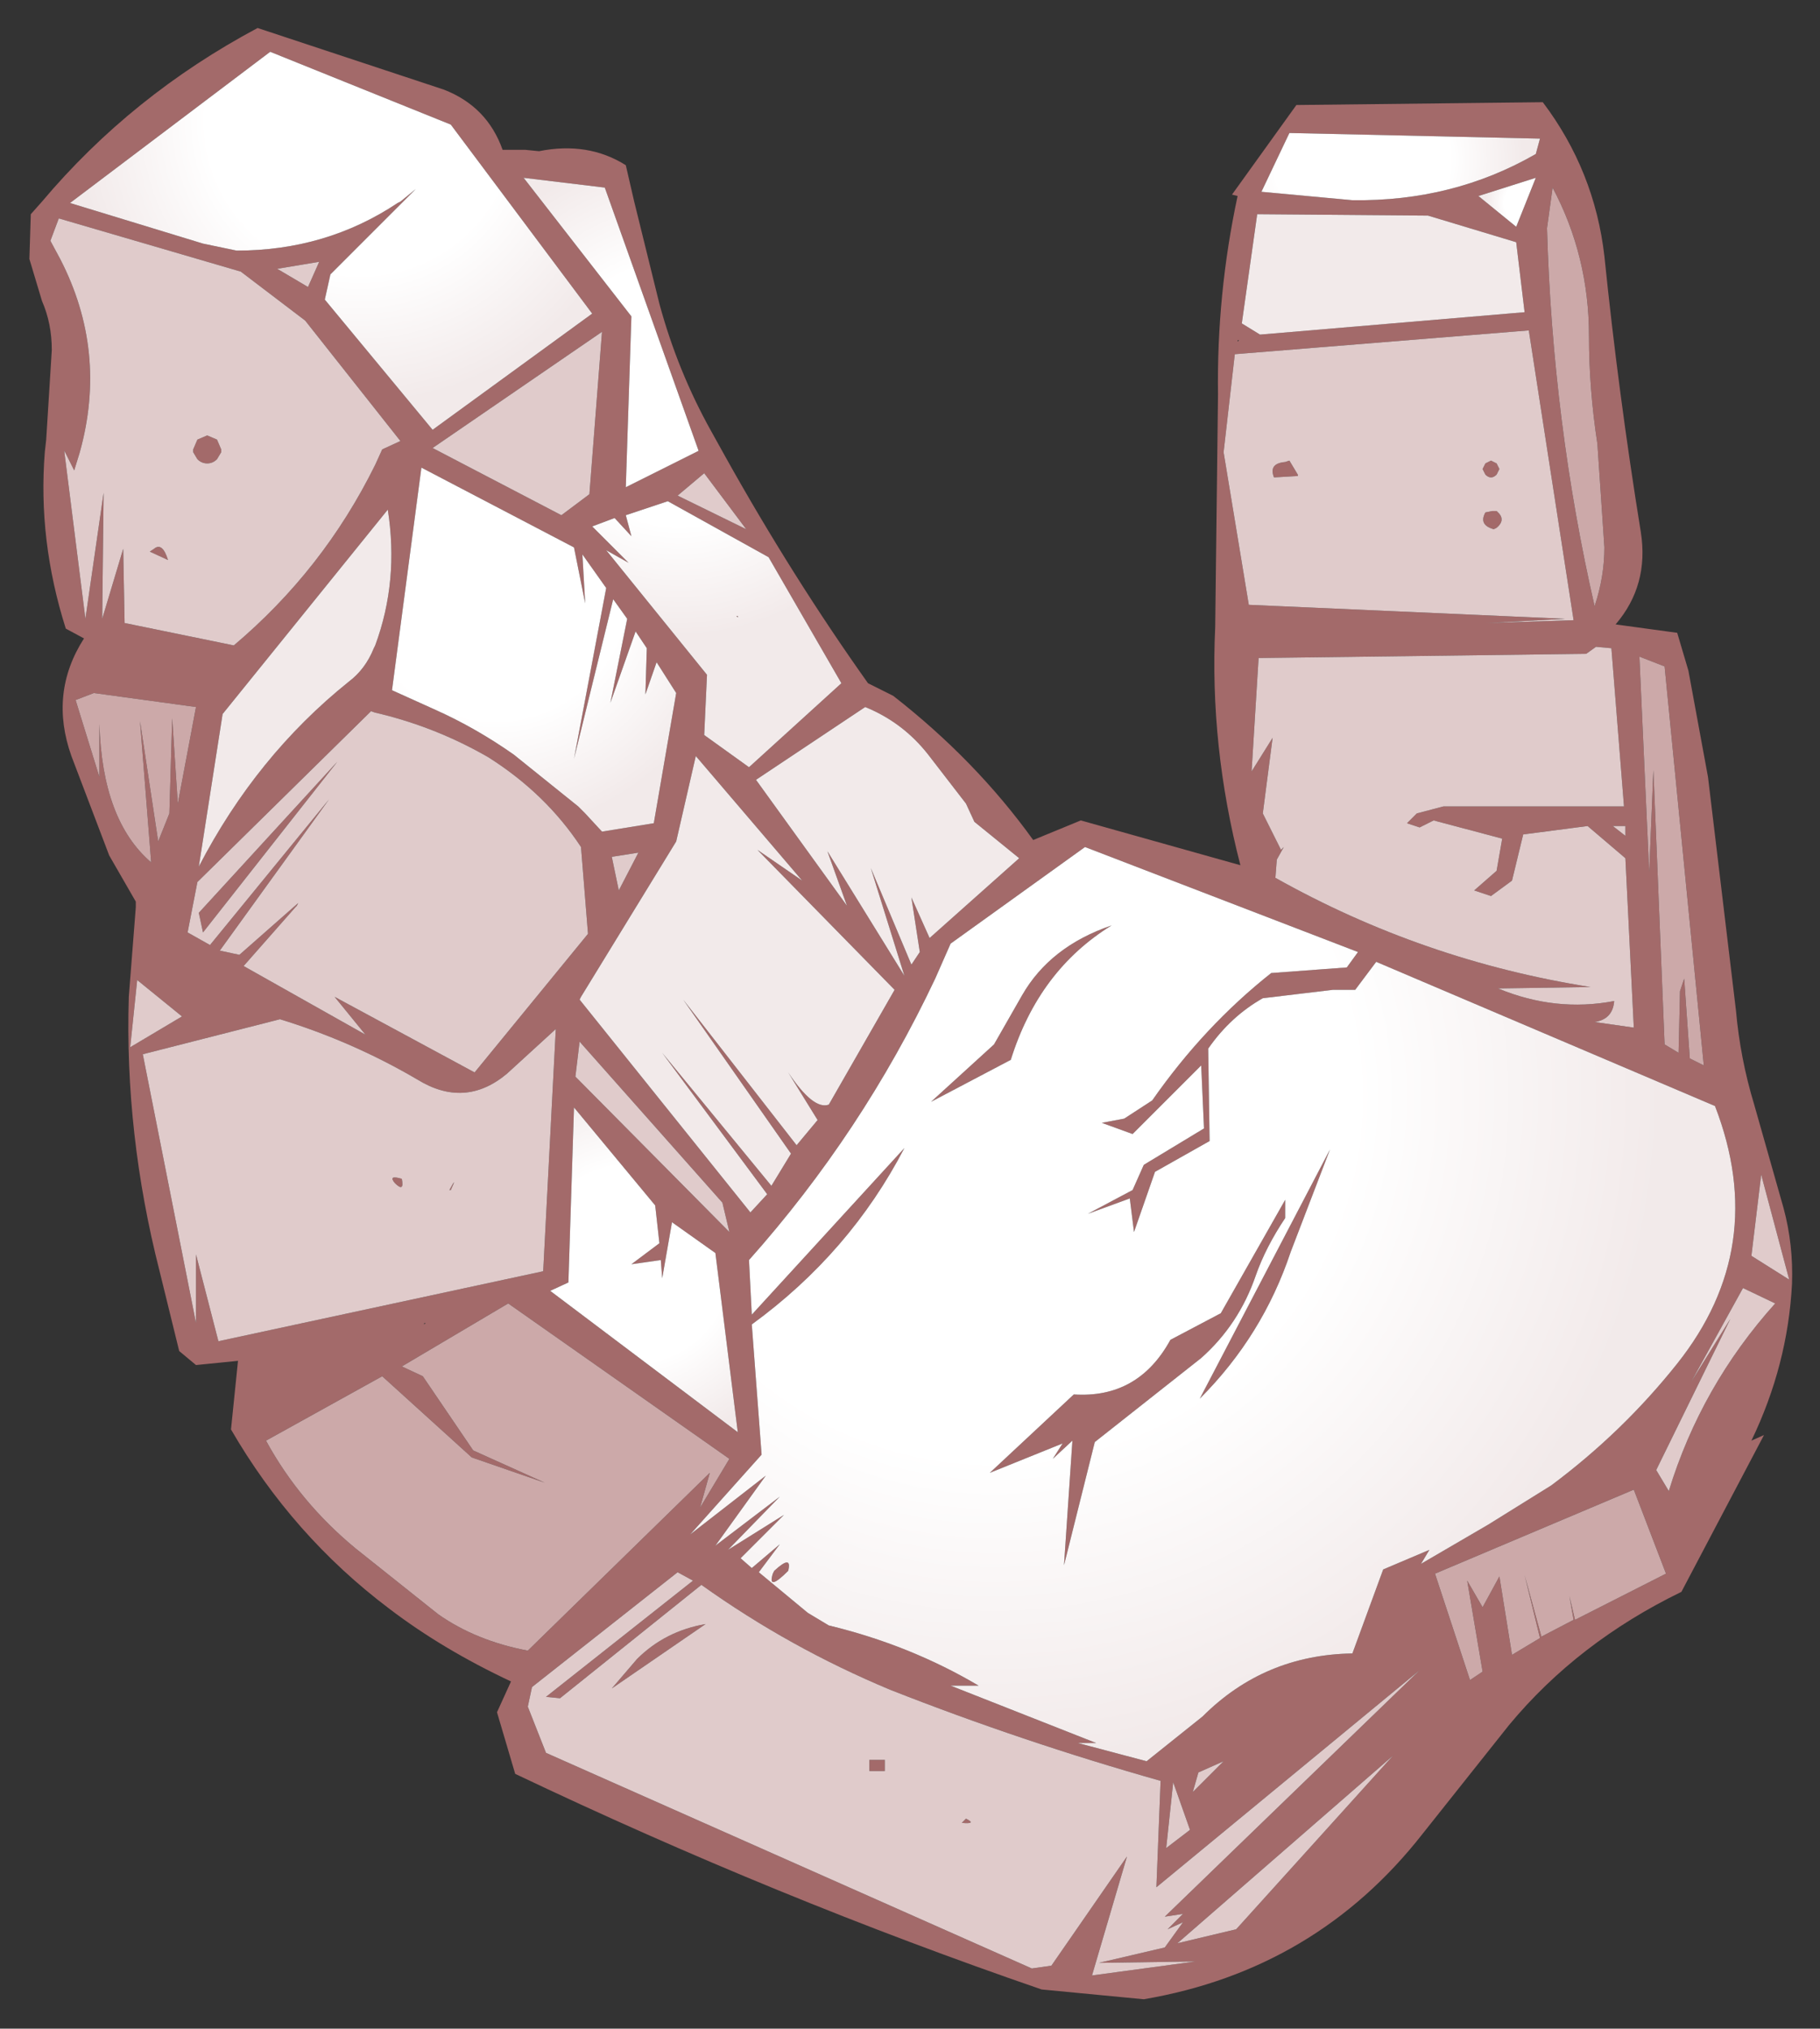 <?xml version="1.0" encoding="UTF-8" standalone="no"?>
<svg xmlns:xlink="http://www.w3.org/1999/xlink" height="72.45px" width="65px" xmlns="http://www.w3.org/2000/svg">
  <rect width="100%" height="100%" fill="#333333" stroke="none"/>
  <g transform="matrix(1.0, 0.0, 0.0, 1.0, 32.5, 36.2)">
    <path d="M22.35 -30.7 L22.5 -31.25 13.55 -31.45 12.55 -29.35 15.8 -29.05 Q19.4 -29.0 22.35 -30.7 M22.95 -29.5 L22.75 -28.05 Q22.95 -21.1 24.45 -14.55 24.8 -15.6 24.8 -16.65 L24.55 -20.35 Q24.25 -22.3 24.25 -24.2 24.25 -27.05 22.95 -29.5 M20.3 -29.2 L21.65 -28.1 22.35 -29.85 20.3 -29.2 M21.95 -25.05 L21.65 -27.55 18.5 -28.5 12.4 -28.55 11.85 -24.65 12.5 -24.25 21.95 -25.05 M11.7 -24.05 L11.7 -24.0 11.75 -24.05 11.7 -24.05 M22.6 -32.55 Q24.45 -30.1 24.8 -27.05 25.3 -22.15 26.1 -17.2 26.4 -15.3 25.2 -13.9 L27.4 -13.6 27.8 -12.25 28.5 -8.45 29.5 -0.1 Q29.65 1.6 30.15 3.25 L31.2 6.95 Q31.55 8.25 31.5 9.65 31.35 12.55 30.05 15.25 L30.5 15.05 27.55 20.65 Q23.85 22.45 21.4 25.4 L18.3 29.3 Q14.5 34.15 8.35 35.2 L4.7 34.85 Q-4.75 31.6 -14.1 27.15 L-14.75 24.95 -14.25 23.85 Q-16.7 22.7 -18.6 21.25 -22.05 18.65 -24.25 14.85 L-24.0 12.4 -25.5 12.55 -26.1 12.05 -26.8 9.2 Q-28.05 4.3 -27.9 -0.6 L-27.65 -3.8 -27.65 -3.85 -27.65 -4.0 -28.6 -5.65 -29.95 -9.2 Q-30.75 -11.45 -29.5 -13.4 L-30.15 -13.75 Q-31.15 -16.9 -30.9 -20.05 L-30.85 -20.5 -30.65 -23.7 Q-30.65 -24.65 -31.0 -25.45 L-31.45 -26.95 -31.4 -28.55 -31.0 -29.0 Q-27.8 -32.8 -23.3 -35.2 L-16.65 -33.0 Q-15.1 -32.4 -14.55 -30.85 L-13.75 -30.85 -13.25 -30.8 Q-11.5 -31.15 -10.15 -30.3 L-9.85 -29.0 -8.95 -25.35 Q-8.3 -22.95 -7.1 -20.8 L-6.6 -19.9 Q-4.2 -15.6 -1.5 -11.8 L-0.6 -11.35 Q2.35 -9.05 4.4 -6.2 L6.1 -6.9 11.8 -5.3 Q10.7 -9.55 10.9 -13.8 L11.0 -22.1 Q10.95 -25.7 11.7 -29.2 L11.5 -29.25 13.8 -32.45 22.6 -32.55 M11.6 -23.55 L11.2 -20.05 12.1 -14.6 23.4 -14.1 20.6 -13.95 23.7 -14.05 22.1 -24.4 11.6 -23.55 M13.85 -19.2 L13.0 -19.15 Q12.8 -19.65 13.4 -19.7 L13.55 -19.75 13.85 -19.25 13.85 -19.2 M2.0 -7.5 L0.65 -9.25 Q-0.25 -10.4 -1.6 -10.95 L-5.5 -8.35 -2.25 -3.85 -2.95 -5.8 -0.2 -1.35 -1.4 -5.2 0.05 -1.75 0.35 -2.2 0.05 -4.15 0.7 -2.7 3.9 -5.55 2.3 -6.85 2.0 -7.5 M4.0 -0.65 Q5.0 -2.4 7.2 -3.15 4.6 -1.55 3.6 1.65 L0.75 3.15 3.0 1.1 4.0 -0.65 M1.45 -2.5 L0.9 -1.25 Q-1.7 4.25 -5.75 8.8 L-5.65 10.75 -0.2 4.8 Q-2.15 8.55 -5.65 11.1 L-5.3 15.75 -7.85 18.6 -5.15 16.5 -6.95 19.0 -4.65 17.25 -6.5 19.15 -4.5 17.9 -6.05 19.45 -5.65 19.8 -4.65 18.95 -5.4 19.95 -3.65 21.4 -2.9 21.85 Q0.0 22.55 2.45 24.0 L1.45 24.0 6.65 26.05 6.0 26.05 8.45 26.7 10.45 25.1 Q12.65 22.9 15.8 22.85 L16.9 19.85 18.55 19.15 18.25 19.65 20.65 18.25 22.9 16.85 Q25.45 14.95 27.4 12.5 30.7 8.35 28.75 3.3 L16.65 -1.85 15.9 -0.85 15.1 -0.85 12.6 -0.55 Q11.45 0.1 10.65 1.25 L10.7 4.55 8.75 5.65 8.0 7.8 7.85 6.6 6.35 7.15 7.95 6.3 8.35 5.4 10.5 4.1 10.4 1.85 7.95 4.3 6.85 3.9 7.65 3.75 8.65 3.1 Q10.5 0.45 12.9 -1.45 L15.6 -1.65 16.0 -2.2 6.25 -5.95 1.45 -2.5 M20.95 -17.35 L20.85 -17.3 Q20.3 -17.45 20.55 -17.9 L20.8 -17.95 20.85 -17.95 20.95 -17.95 21.05 -17.85 Q21.25 -17.6 20.95 -17.35 M20.75 -19.15 Q20.65 -19.15 20.55 -19.25 L20.45 -19.45 20.55 -19.65 20.75 -19.75 20.95 -19.65 21.05 -19.45 20.95 -19.25 Q20.85 -19.15 20.75 -19.15 M18.7 -6.9 L18.2 -6.65 17.75 -6.8 18.1 -7.15 19.05 -7.4 25.5 -7.4 25.05 -13.05 24.5 -13.1 24.15 -12.85 12.45 -12.7 12.2 -8.65 12.95 -9.85 12.6 -7.15 13.25 -5.85 13.35 -5.95 13.1 -5.5 13.05 -4.85 Q18.3 -1.9 24.3 -0.95 L21.0 -0.9 Q23.05 -0.05 25.15 -0.45 25.1 0.2 24.45 0.3 L25.85 0.5 25.55 -5.55 24.2 -6.7 21.9 -6.4 21.5 -4.75 20.75 -4.2 20.15 -4.4 20.95 -5.1 21.15 -6.25 18.7 -6.9 M26.95 -12.4 L26.05 -12.75 26.4 -5.05 26.55 -8.7 26.95 1.1 27.45 1.4 27.5 -0.8 27.65 -1.25 27.85 1.6 28.35 1.85 26.95 -12.4 M26.65 16.3 L27.1 17.05 Q28.25 13.3 30.9 10.35 L29.75 9.8 27.9 13.15 29.3 10.9 26.65 16.3 M31.4 9.5 L30.4 5.75 30.05 8.65 31.4 9.5 M25.55 -6.35 L25.55 -6.7 25.1 -6.7 25.55 -6.35 M21.95 20.05 L22.55 22.25 23.7 21.65 23.55 20.8 23.75 21.65 27.0 20.0 25.85 17.0 18.75 20.0 20.0 23.8 20.45 23.5 19.9 20.25 20.45 21.2 21.05 20.1 21.5 22.9 22.5 22.3 21.95 20.05 M15.0 4.85 L13.6 8.5 Q12.6 11.5 10.35 13.75 L15.0 4.85 M12.35 9.35 Q11.75 11.1 10.4 12.3 L6.6 15.3 5.5 19.7 5.8 15.25 5.1 15.9 5.45 15.35 2.85 16.4 5.85 13.6 Q8.15 13.75 9.3 11.65 L11.1 10.7 13.4 6.65 13.4 7.3 Q12.7 8.35 12.35 9.35 M4.35 34.1 L5.05 34.0 7.75 30.1 6.5 34.35 10.2 33.85 6.75 33.9 9.1 33.35 9.75 32.45 9.2 32.7 9.75 32.15 9.1 32.25 18.2 23.45 8.8 31.2 8.95 27.4 Q4.0 26.0 -0.7 24.15 -4.3 22.65 -7.45 20.4 L-12.5 24.45 -13.0 24.4 -7.75 20.25 -8.3 19.95 -13.5 24.05 -13.65 24.75 -13.0 26.4 4.35 34.1 M2.0 28.75 Q2.4 28.95 1.85 28.9 L2.0 28.75 M9.4 27.45 L9.15 29.8 10.0 29.15 9.4 27.45 M11.65 32.7 L17.25 26.5 9.55 33.2 11.65 32.7 M11.2 26.7 L10.3 27.1 10.1 27.8 11.2 26.7 M-10.9 -29.5 L-13.8 -29.85 -9.95 -24.9 -10.15 -18.8 -7.55 -20.1 -10.9 -29.5 M-11.35 -25.0 L-16.4 -31.75 -22.85 -34.35 -30.0 -28.95 -25.25 -27.5 -24.05 -27.25 Q-20.85 -27.25 -18.3 -28.95 L-18.2 -29.0 -17.65 -29.45 -20.7 -26.4 -20.9 -25.5 -17.05 -20.85 -11.35 -25.0 M-27.15 -16.5 L-27.0 -16.6 Q-26.7 -16.85 -26.5 -16.2 L-27.15 -16.5 M-24.75 -20.5 L-24.6 -20.15 -24.6 -20.05 -24.75 -19.8 Q-24.9 -19.65 -25.1 -19.65 -25.3 -19.65 -25.45 -19.8 L-25.6 -20.05 -25.6 -20.15 -25.45 -20.5 -25.1 -20.65 -24.75 -20.5 M-21.1 -26.85 L-22.6 -26.6 -21.5 -25.95 -21.1 -26.85 M-30.4 -28.4 L-30.7 -27.6 -30.35 -26.95 Q-28.65 -23.65 -29.65 -20.05 L-29.85 -19.4 -30.2 -20.1 -30.2 -20.05 -29.45 -14.1 -28.8 -18.6 -28.85 -14.1 -28.1 -16.6 -28.05 -13.95 -24.15 -13.15 Q-20.95 -15.85 -19.1 -19.6 L-18.85 -20.15 -18.2 -20.45 -21.6 -24.75 -23.9 -26.5 -30.4 -28.4 M-26.45 -7.15 L-26.35 -10.55 -26.15 -7.5 -25.5 -10.95 -29.15 -11.45 -29.8 -11.2 -28.95 -8.45 -28.95 -10.35 Q-28.85 -6.9 -27.1 -5.4 L-27.5 -10.45 -26.85 -6.15 -26.45 -7.15 M-25.45 -4.7 L-25.8 -2.9 -25.0 -2.45 -20.75 -7.65 -24.65 -2.25 -23.95 -2.1 -21.85 -3.95 -21.9 -3.85 -21.95 -3.8 -23.8 -1.7 -19.45 0.75 -20.55 -0.6 -15.55 2.1 -11.5 -2.85 -11.75 -5.95 Q-13.0 -7.85 -15.05 -9.15 -16.95 -10.25 -19.1 -10.75 L-19.25 -10.8 -25.45 -4.7 M-24.55 -10.7 L-25.4 -5.25 Q-23.35 -9.2 -20.05 -11.85 -19.45 -12.3 -19.15 -13.05 L-19.1 -13.15 Q-18.25 -15.45 -18.65 -18.0 L-24.55 -10.7 M-20.45 -9.0 L-25.25 -2.9 -25.4 -3.6 -20.45 -9.0 M-9.4 -13.05 L-9.8 -13.65 -10.7 -11.1 -10.1 -14.1 -10.6 -14.8 -12.0 -9.1 -10.85 -15.2 -11.7 -16.4 -11.6 -14.65 -12.0 -16.65 -17.45 -19.5 -18.5 -11.55 -16.95 -10.85 Q-15.5 -10.2 -14.15 -9.25 L-11.85 -7.4 -11.6 -7.15 -11.0 -6.5 -9.15 -6.8 -8.35 -11.45 -9.05 -12.55 -9.45 -11.4 -9.4 -13.05 M-6.15 -14.2 L-6.15 -14.15 -6.2 -14.2 -6.15 -14.2 M-8.3 -18.5 L-5.85 -17.3 -7.35 -19.3 -8.3 -18.5 M-5.05 -16.3 L-8.65 -18.3 -10.15 -17.8 -9.95 -17.05 -10.55 -17.7 -11.35 -17.4 -10.05 -16.1 -10.85 -16.55 -7.25 -12.1 -7.35 -9.95 -5.75 -8.8 -2.45 -11.8 -5.05 -16.3 M-12.45 -17.8 L-11.45 -18.55 -11.0 -24.35 -17.05 -20.2 -12.45 -17.8 M-11.75 -0.6 L-11.8 -0.5 -5.7 7.1 -5.1 6.45 -8.85 1.4 -4.95 6.15 -4.25 5.0 -8.1 -0.5 -4.05 4.7 -3.3 3.8 -4.35 2.1 Q-3.45 3.45 -2.9 3.25 L-0.55 -0.85 -5.45 -5.85 -3.85 -4.75 -7.65 -9.2 -8.35 -6.15 -11.75 -0.6 M-6.45 7.8 L-6.7 6.75 -11.8 1.0 -11.95 2.25 -6.45 7.8 M-10.65 -5.6 L-10.4 -4.4 -9.7 -5.75 -10.65 -5.6 M-9.95 8.95 L-8.95 8.2 -9.1 6.85 -12.0 3.35 -12.2 9.6 -12.85 9.9 -6.15 14.95 -6.95 8.55 -8.5 7.45 -8.85 9.45 -8.9 8.8 -9.95 8.95 M-18.4 6.05 Q-18.65 5.75 -18.15 5.9 -18.05 6.4 -18.4 6.05 M-12.65 0.55 L-14.4 2.15 Q-15.9 3.4 -17.6 2.35 -19.9 1.0 -22.5 0.2 L-27.4 1.45 -25.5 11.05 -25.5 8.6 -24.7 11.7 -13.1 9.2 -12.65 0.55 M-17.3 11.05 L-17.35 11.05 -17.35 11.1 -17.3 11.05 M-16.4 6.3 L-16.45 6.3 Q-16.15 5.75 -16.4 6.3 M-18.15 12.6 L-17.4 12.95 -15.6 15.6 -13.05 16.75 -15.65 15.85 -18.85 12.95 -23.0 15.25 Q-21.8 17.45 -19.8 19.1 L-16.85 21.45 Q-15.5 22.4 -13.65 22.75 L-7.15 16.4 -7.5 17.65 -6.45 15.9 -14.35 10.35 -18.15 12.6 M-9.75 23.05 Q-8.75 22.05 -7.3 21.8 L-10.65 24.1 -9.75 23.05 M-4.35 19.9 Q-5.1 20.65 -4.9 20.0 L-4.85 19.9 Q-4.2 19.3 -4.35 19.9 M-1.45 27.05 L-1.45 26.65 -0.9 26.65 -0.9 27.05 -1.45 27.05 M-27.85 1.2 L-26.0 0.1 -27.6 -1.2 -27.85 1.2" fill="#a36a6a" fill-rule="evenodd" stroke="none"/>
    <path d="M22.35 -30.7 Q19.4 -29.0 15.8 -29.05 L12.55 -29.35 13.55 -31.45 22.5 -31.25 22.35 -30.7" fill="url(#gradient0)" fill-rule="evenodd" stroke="none"/>
    <path d="M22.95 -29.5 Q24.25 -27.05 24.25 -24.2 24.25 -22.3 24.55 -20.35 L24.8 -16.65 Q24.8 -15.6 24.45 -14.55 22.95 -21.1 22.75 -28.05 L22.95 -29.5 M26.95 -12.4 L28.35 1.85 27.85 1.6 27.65 -1.25 27.5 -0.8 27.45 1.4 26.95 1.1 26.55 -8.7 26.4 -5.05 26.05 -12.75 26.95 -12.4 M21.95 20.05 L22.5 22.3 21.5 22.9 21.05 20.1 20.45 21.2 19.9 20.25 20.45 23.5 20.0 23.8 18.75 20.0 25.85 17.0 27.0 20.0 23.75 21.65 23.55 20.8 23.7 21.65 22.55 22.25 21.95 20.05 M-26.45 -7.15 L-26.85 -6.15 -27.5 -10.45 -27.1 -5.4 Q-28.85 -6.9 -28.95 -10.35 L-28.95 -8.45 -29.8 -11.2 -29.15 -11.45 -25.5 -10.95 -26.15 -7.5 -26.35 -10.55 -26.45 -7.15 M-18.15 12.6 L-14.35 10.35 -6.45 15.9 -7.5 17.65 -7.15 16.4 -13.65 22.75 Q-15.5 22.4 -16.85 21.45 L-19.8 19.1 Q-21.8 17.45 -23.0 15.25 L-18.85 12.95 -15.65 15.85 -13.05 16.75 -15.6 15.6 -17.4 12.95 -18.15 12.6" fill="#cca9a9" fill-rule="evenodd" stroke="none"/>
    <path d="M20.3 -29.2 L22.35 -29.85 21.65 -28.1 20.3 -29.2" fill="url(#gradient1)" fill-rule="evenodd" stroke="none"/>
    <path d="M21.95 -25.05 L12.5 -24.25 11.85 -24.65 12.4 -28.55 18.5 -28.5 21.65 -27.55 21.95 -25.05 M-11.35 -25.0 L-17.05 -20.85 -20.9 -25.5 -20.7 -26.4 -17.65 -29.45 -18.2 -29.0 -18.3 -28.95 Q-20.85 -27.25 -24.05 -27.25 L-25.25 -27.5 -30.0 -28.95 -22.85 -34.35 -16.4 -31.75 -11.35 -25.0 M-24.55 -10.7 L-18.65 -18.0 Q-18.25 -15.45 -19.1 -13.15 L-19.15 -13.05 Q-19.45 -12.3 -20.05 -11.85 -23.35 -9.2 -25.4 -5.25 L-24.55 -10.7 M-11.75 -0.6 L-8.35 -6.15 -7.65 -9.2 -3.85 -4.75 -5.45 -5.85 -0.55 -0.85 -2.9 3.25 Q-3.45 3.45 -4.35 2.1 L-3.3 3.8 -4.05 4.7 -8.1 -0.5 -4.25 5.0 -4.95 6.15 -8.85 1.4 -5.1 6.45 -5.7 7.1 -11.8 -0.5 -11.75 -0.6" fill="url(#gradient2)" fill-rule="evenodd" stroke="none"/>
    <path d="M13.85 -19.2 L13.85 -19.25 13.55 -19.75 13.4 -19.7 Q12.8 -19.65 13.0 -19.15 L13.85 -19.2 M11.6 -23.55 L22.1 -24.4 23.7 -14.05 20.6 -13.95 23.4 -14.1 12.1 -14.6 11.2 -20.05 11.6 -23.55 M18.7 -6.9 L21.15 -6.25 20.95 -5.1 20.15 -4.4 20.75 -4.2 21.5 -4.75 21.9 -6.4 24.2 -6.7 25.55 -5.55 25.85 0.5 24.45 0.3 Q25.1 0.2 25.15 -0.45 23.05 -0.05 21.0 -0.9 L24.3 -0.95 Q18.3 -1.9 13.05 -4.85 L13.1 -5.5 13.35 -5.95 13.25 -5.85 12.6 -7.15 12.95 -9.85 12.2 -8.65 12.45 -12.7 24.15 -12.85 24.5 -13.1 25.05 -13.05 25.5 -7.4 19.05 -7.4 18.1 -7.15 17.75 -6.8 18.2 -6.65 18.7 -6.9 M20.75 -19.15 Q20.85 -19.15 20.95 -19.25 L21.05 -19.45 20.95 -19.65 20.75 -19.75 20.55 -19.65 20.45 -19.45 20.55 -19.25 Q20.65 -19.15 20.75 -19.15 M20.95 -17.35 Q21.25 -17.6 21.05 -17.85 L20.95 -17.95 20.85 -17.95 20.8 -17.95 20.55 -17.9 Q20.3 -17.45 20.85 -17.3 L20.95 -17.35 M25.55 -6.35 L25.1 -6.7 25.55 -6.7 25.55 -6.35 M31.4 9.5 L30.05 8.65 30.4 5.75 31.4 9.5 M26.65 16.3 L29.3 10.9 27.9 13.15 29.75 9.8 30.9 10.35 Q28.25 13.3 27.1 17.05 L26.65 16.3 M11.2 26.7 L10.1 27.8 10.3 27.1 11.2 26.7 M11.65 32.7 L9.55 33.2 17.25 26.5 11.65 32.7 M9.4 27.45 L10.0 29.15 9.15 29.8 9.4 27.45 M2.0 28.75 L1.85 28.9 Q2.4 28.95 2.0 28.75 M4.35 34.1 L-13.0 26.4 -13.65 24.75 -13.5 24.05 -8.3 19.95 -7.75 20.25 -13.0 24.4 -12.5 24.45 -7.45 20.4 Q-4.3 22.65 -0.7 24.15 4.0 26.0 8.95 27.4 L8.8 31.2 18.2 23.45 9.1 32.25 9.75 32.15 9.2 32.7 9.75 32.45 9.1 33.35 6.75 33.9 10.2 33.85 6.5 34.35 7.75 30.1 5.05 34.0 4.35 34.1 M-30.4 -28.4 L-23.9 -26.5 -21.6 -24.75 -18.2 -20.45 -18.85 -20.15 -19.1 -19.6 Q-20.95 -15.85 -24.15 -13.15 L-28.05 -13.95 -28.1 -16.6 -28.85 -14.1 -28.8 -18.6 -29.45 -14.1 -30.2 -20.05 -30.2 -20.1 -29.85 -19.4 -29.65 -20.05 Q-28.65 -23.65 -30.35 -26.95 L-30.7 -27.6 -30.4 -28.4 M-21.1 -26.85 L-21.5 -25.95 -22.6 -26.6 -21.1 -26.85 M-24.75 -20.5 L-25.1 -20.65 -25.45 -20.5 -25.6 -20.15 -25.6 -20.05 -25.45 -19.8 Q-25.3 -19.65 -25.1 -19.65 -24.9 -19.65 -24.75 -19.8 L-24.6 -20.05 -24.6 -20.15 -24.75 -20.5 M-27.15 -16.5 L-26.5 -16.2 Q-26.7 -16.85 -27.0 -16.6 L-27.15 -16.5 M-25.45 -4.7 L-19.25 -10.8 -19.1 -10.75 Q-16.95 -10.25 -15.05 -9.15 -13.0 -7.85 -11.75 -5.95 L-11.5 -2.85 -15.55 2.1 -20.55 -0.6 -19.45 0.75 -23.8 -1.7 -21.95 -3.8 -21.9 -3.85 -21.85 -3.95 -23.95 -2.1 -24.65 -2.25 -20.75 -7.65 -25.0 -2.45 -25.8 -2.9 -25.45 -4.7 M-20.45 -9.0 L-25.4 -3.6 -25.25 -2.9 -20.45 -9.0 M-8.3 -18.5 L-7.35 -19.3 -5.85 -17.3 -8.3 -18.5 M-12.45 -17.8 L-17.05 -20.2 -11.0 -24.35 -11.45 -18.55 -12.45 -17.8 M-10.65 -5.6 L-9.7 -5.75 -10.4 -4.4 -10.65 -5.6 M-6.45 7.8 L-11.95 2.25 -11.8 1.0 -6.7 6.75 -6.45 7.8 M-12.65 0.55 L-13.1 9.2 -24.7 11.7 -25.5 8.6 -25.5 11.05 -27.4 1.45 -22.5 0.2 Q-19.9 1.0 -17.6 2.35 -15.9 3.4 -14.4 2.15 L-12.65 0.55 M-18.4 6.05 Q-18.05 6.4 -18.15 5.9 -18.65 5.75 -18.4 6.05 M-16.4 6.3 Q-16.15 5.75 -16.45 6.3 L-16.4 6.3 M-9.75 23.05 L-10.65 24.1 -7.3 21.8 Q-8.75 22.05 -9.75 23.05 M-27.85 1.2 L-27.6 -1.2 -26.0 0.1 -27.85 1.2 M-1.45 27.05 L-0.9 27.05 -0.9 26.65 -1.45 26.65 -1.45 27.05" fill="#e0cbcb" fill-rule="evenodd" stroke="none"/>
    <path d="M2.0 -7.5 L2.3 -6.85 3.9 -5.55 0.7 -2.7 0.05 -4.15 0.35 -2.2 0.05 -1.75 -1.4 -5.2 -0.2 -1.35 -2.95 -5.8 -2.25 -3.85 -5.5 -8.35 -1.6 -10.95 Q-0.25 -10.4 0.65 -9.25 L2.0 -7.5 M-10.9 -29.5 L-7.55 -20.1 -10.15 -18.8 -9.95 -24.9 -13.8 -29.85 -10.9 -29.5 M-6.15 -14.2 L-6.2 -14.2 -6.15 -14.15 -6.15 -14.2 M-5.05 -16.3 L-2.45 -11.8 -5.75 -8.8 -7.35 -9.95 -7.25 -12.1 -10.85 -16.55 -10.05 -16.1 -11.35 -17.4 -10.55 -17.7 -9.95 -17.05 -10.15 -17.8 -8.65 -18.3 -5.05 -16.3" fill="url(#gradient3)" fill-rule="evenodd" stroke="none"/>
    <path d="M1.45 -2.5 L6.25 -5.95 16.0 -2.2 15.6 -1.65 12.9 -1.45 Q10.5 0.45 8.65 3.1 L7.65 3.75 6.85 3.9 7.95 4.3 10.4 1.85 10.5 4.1 8.35 5.4 7.95 6.3 6.35 7.15 7.85 6.6 8.0 7.8 8.75 5.65 10.7 4.55 10.65 1.25 Q11.45 0.1 12.6 -0.55 L15.1 -0.85 15.9 -0.85 16.65 -1.85 28.75 3.3 Q30.7 8.35 27.4 12.5 25.45 14.95 22.9 16.85 L20.65 18.25 18.25 19.65 18.55 19.15 16.9 19.85 15.8 22.85 Q12.65 22.9 10.45 25.1 L8.45 26.7 6.0 26.05 6.65 26.05 1.45 24.0 2.45 24.0 Q0.0 22.55 -2.9 21.85 L-3.65 21.4 -5.4 19.95 -4.65 18.95 -5.65 19.8 -6.05 19.45 -4.5 17.9 -6.5 19.15 -4.65 17.25 -6.95 19.0 -5.15 16.5 -7.85 18.6 -5.3 15.75 -5.65 11.1 Q-2.15 8.55 -0.2 4.8 L-5.65 10.75 -5.75 8.8 Q-1.7 4.25 0.9 -1.25 L1.45 -2.5 M4.0 -0.65 L3.0 1.1 0.75 3.15 3.6 1.65 Q4.6 -1.55 7.2 -3.15 5.0 -2.4 4.0 -0.65 M12.35 9.35 Q12.7 8.35 13.4 7.3 L13.4 6.65 11.1 10.7 9.3 11.65 Q8.15 13.75 5.85 13.6 L2.85 16.4 5.45 15.35 5.1 15.9 5.8 15.25 5.5 19.7 6.6 15.3 10.4 12.3 Q11.75 11.1 12.35 9.35 M15.0 4.85 L10.35 13.75 Q12.6 11.5 13.6 8.5 L15.0 4.85 M-4.35 19.9 Q-4.2 19.3 -4.85 19.9 L-4.9 20.0 Q-5.1 20.65 -4.35 19.9" fill="url(#gradient4)" fill-rule="evenodd" stroke="none"/>
    <path d="M-9.4 -13.05 L-9.45 -11.4 -9.05 -12.55 -8.35 -11.45 -9.15 -6.8 -11.0 -6.5 -11.6 -7.15 -11.85 -7.4 -14.15 -9.25 Q-15.5 -10.2 -16.95 -10.85 L-18.5 -11.55 -17.45 -19.5 -12.0 -16.65 -11.6 -14.65 -11.7 -16.4 -10.85 -15.2 -12.0 -9.1 -10.6 -14.8 -10.1 -14.1 -10.7 -11.1 -9.8 -13.65 -9.4 -13.05" fill="url(#gradient5)" fill-rule="evenodd" stroke="none"/>
    <path d="M-9.95 8.95 L-8.9 8.8 -8.85 9.45 -8.5 7.45 -6.95 8.55 -6.15 14.95 -12.85 9.9 -12.2 9.6 -12.0 3.35 -9.1 6.85 -8.95 8.2 -9.95 8.95" fill="url(#gradient6)" fill-rule="evenodd" stroke="none"/>
  </g>
  <defs>
    <radialGradient cx="0" cy="0" gradientTransform="matrix(0.008, 0.0, 0.0, 0.008, 16.15, -30.5)" gradientUnits="userSpaceOnUse" id="gradient0" r="819.2" spreadMethod="pad">
      <stop offset="0.478" stop-color="#ffffff"></stop>
      <stop offset="0.882" stop-color="#f2eaea"></stop>
    </radialGradient>
    <radialGradient cx="0" cy="0" gradientTransform="matrix(0.002, 0.0, 0.0, 0.002, 22.0, -28.95)" gradientUnits="userSpaceOnUse" id="gradient1" r="819.2" spreadMethod="pad">
      <stop offset="0.478" stop-color="#ffffff"></stop>
      <stop offset="0.882" stop-color="#f2eaea"></stop>
    </radialGradient>
    <radialGradient cx="0" cy="0" gradientTransform="matrix(0.014, 0.0, 0.0, 0.014, -19.65, -31.9)" gradientUnits="userSpaceOnUse" id="gradient2" r="819.2" spreadMethod="pad">
      <stop offset="0.478" stop-color="#ffffff"></stop>
      <stop offset="0.882" stop-color="#f2eaea"></stop>
    </radialGradient>
    <radialGradient cx="0" cy="0" gradientTransform="matrix(0.012, 0.0, 0.0, 0.012, -8.25, -22.15)" gradientUnits="userSpaceOnUse" id="gradient3" r="819.2" spreadMethod="pad">
      <stop offset="0.478" stop-color="#ffffff"></stop>
      <stop offset="0.882" stop-color="#f2eaea"></stop>
    </radialGradient>
    <radialGradient cx="0" cy="0" gradientTransform="matrix(0.033, 0.0, 0.0, 0.033, 3.0, 2.95)" gradientUnits="userSpaceOnUse" id="gradient4" r="819.2" spreadMethod="pad">
      <stop offset="0.478" stop-color="#ffffff"></stop>
      <stop offset="0.882" stop-color="#f2eaea"></stop>
    </radialGradient>
    <radialGradient cx="0" cy="0" gradientTransform="matrix(0.012, 0.0, 0.0, 0.012, -14.8, -15.2)" gradientUnits="userSpaceOnUse" id="gradient5" r="819.2" spreadMethod="pad">
      <stop offset="0.478" stop-color="#ffffff"></stop>
      <stop offset="0.882" stop-color="#f2eaea"></stop>
    </radialGradient>
    <radialGradient cx="0" cy="0" gradientTransform="matrix(0.009, 0.0, 0.0, 0.009, -9.95, 8.95)" gradientUnits="userSpaceOnUse" id="gradient6" r="819.2" spreadMethod="pad">
      <stop offset="0.478" stop-color="#ffffff"></stop>
      <stop offset="0.882" stop-color="#f2eaea"></stop>
    </radialGradient>
  </defs>
</svg>